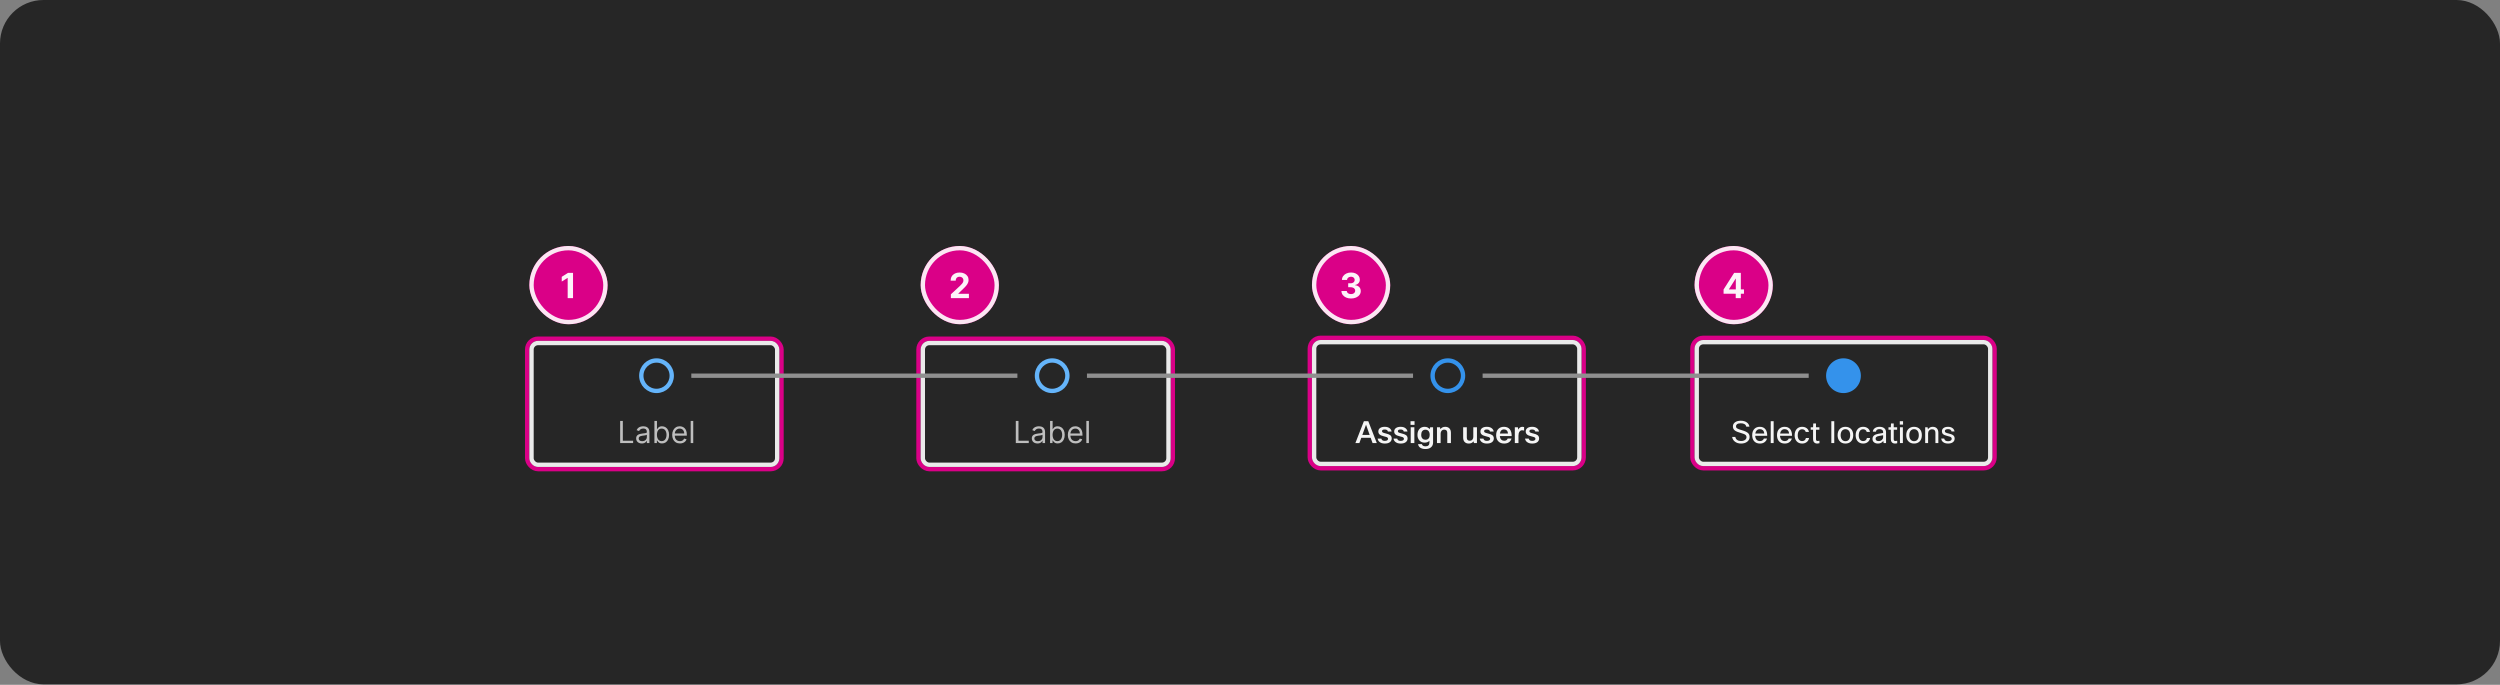 <svg width="1150" height="315" viewBox="0 0 1150 315" fill="none" xmlns="http://www.w3.org/2000/svg">
<rect x="0" y="0" width="1150" height="315" fill="#808080" stroke="none"/>
<rect width="1150" height="314.797" rx="20" fill="#262626"/>
<rect x="778.5" y="155.399" width="139" height="60" rx="5" stroke="#DA0087" stroke-width="2" stroke-linecap="square"/>
<rect x="780.5" y="157.399" width="135" height="56" rx="3" stroke="white" stroke-opacity="0.9" stroke-width="2" stroke-linecap="square"/>
<rect x="779.5" y="113.149" width="36" height="36" rx="18" fill="#DA0087"/>
<rect x="780.5" y="114.149" width="34" height="34" rx="17" stroke="white" stroke-opacity="0.9" stroke-width="2"/>
<path d="M792.845 135.103V133.166L797.703 125.513H799.374V128.194H798.385L795.322 133.041V133.132H802.226V135.103H792.845ZM798.43 137.149V134.513L798.476 133.655V125.513H800.783V137.149H798.43Z" fill="white" fill-opacity="0.95"/>
<rect x="602.5" y="155.399" width="126" height="60" rx="5" stroke="#DA0087" stroke-width="2" stroke-linecap="square"/>
<rect x="604.5" y="157.399" width="122" height="56" rx="3" stroke="white" stroke-opacity="0.9" stroke-width="2" stroke-linecap="square"/>
<rect x="603.5" y="113.149" width="36" height="36" rx="18" fill="#DA0087"/>
<rect x="604.5" y="114.149" width="34" height="34" rx="17" stroke="white" stroke-opacity="0.9" stroke-width="2"/>
<path d="M621.471 137.308C620.622 137.308 619.867 137.162 619.204 136.871C618.545 136.575 618.024 136.17 617.641 135.655C617.263 135.136 617.067 134.537 617.056 133.859H619.533C619.549 134.143 619.641 134.393 619.812 134.609C619.986 134.821 620.217 134.986 620.505 135.103C620.793 135.221 621.117 135.28 621.477 135.28C621.852 135.28 622.183 135.213 622.471 135.081C622.759 134.948 622.984 134.764 623.147 134.53C623.31 134.295 623.391 134.024 623.391 133.717C623.391 133.407 623.304 133.132 623.13 132.893C622.96 132.651 622.713 132.461 622.391 132.325C622.073 132.189 621.694 132.121 621.255 132.121H620.17V130.314H621.255C621.626 130.314 621.954 130.249 622.238 130.121C622.526 129.992 622.749 129.814 622.908 129.586C623.067 129.355 623.147 129.086 623.147 128.78C623.147 128.488 623.077 128.232 622.937 128.013C622.8 127.789 622.607 127.615 622.357 127.49C622.111 127.365 621.823 127.302 621.494 127.302C621.16 127.302 620.855 127.363 620.579 127.484C620.302 127.602 620.081 127.77 619.914 127.99C619.747 128.21 619.658 128.467 619.647 128.763H617.289C617.3 128.092 617.492 127.501 617.863 126.99C618.234 126.478 618.734 126.079 619.363 125.791C619.996 125.499 620.71 125.353 621.505 125.353C622.308 125.353 623.011 125.499 623.613 125.791C624.215 126.083 624.683 126.477 625.016 126.973C625.353 127.465 625.52 128.018 625.516 128.632C625.52 129.283 625.317 129.827 624.908 130.263C624.503 130.698 623.975 130.975 623.323 131.092V131.183C624.179 131.293 624.831 131.59 625.278 132.075C625.728 132.556 625.952 133.158 625.948 133.882C625.952 134.545 625.761 135.134 625.374 135.649C624.992 136.164 624.463 136.569 623.789 136.865C623.115 137.16 622.342 137.308 621.471 137.308Z" fill="white" fill-opacity="0.95"/>
<rect x="422.5" y="155.797" width="117" height="60" rx="5" stroke="#DA0087" stroke-width="2" stroke-linecap="square"/>
<rect x="424.5" y="157.797" width="113" height="56" rx="3" stroke="white" stroke-opacity="0.9" stroke-width="2" stroke-linecap="square"/>
<rect x="423.5" y="113.149" width="36" height="36" rx="18" fill="#DA0087"/>
<rect x="424.5" y="114.149" width="34" height="34" rx="17" stroke="white" stroke-opacity="0.9" stroke-width="2"/>
<path d="M437.404 137.149V135.376L441.546 131.541C441.898 131.2 442.194 130.893 442.433 130.621C442.675 130.348 442.859 130.081 442.984 129.819C443.109 129.554 443.171 129.268 443.171 128.961C443.171 128.621 443.094 128.327 442.938 128.081C442.783 127.831 442.571 127.639 442.302 127.507C442.033 127.371 441.728 127.302 441.387 127.302C441.031 127.302 440.72 127.374 440.455 127.518C440.19 127.662 439.986 127.869 439.842 128.138C439.698 128.407 439.626 128.727 439.626 129.098H437.29C437.29 128.336 437.463 127.675 437.808 127.115C438.152 126.554 438.635 126.121 439.256 125.814C439.878 125.507 440.594 125.353 441.404 125.353C442.237 125.353 442.963 125.501 443.58 125.797C444.201 126.088 444.684 126.494 445.029 127.013C445.374 127.532 445.546 128.126 445.546 128.797C445.546 129.236 445.459 129.67 445.285 130.098C445.114 130.526 444.809 131.001 444.37 131.524C443.931 132.043 443.311 132.666 442.512 133.393L440.813 135.058V135.138H445.7V137.149H437.404Z" fill="white" fill-opacity="0.95"/>
<rect x="242.5" y="155.797" width="117" height="60" rx="5" stroke="#DA0087" stroke-width="2" stroke-linecap="square"/>
<rect x="244.5" y="157.797" width="113" height="56" rx="3" stroke="white" stroke-opacity="0.9" stroke-width="2" stroke-linecap="square"/>
<rect x="243.5" y="113.149" width="36" height="36" rx="18" fill="#DA0087"/>
<rect x="244.5" y="114.149" width="34" height="34" rx="17" stroke="white" stroke-opacity="0.9" stroke-width="2"/>
<path d="M263.592 125.513V137.149H261.131V127.848H261.063L258.398 129.518V127.336L261.279 125.513H263.592Z" fill="white" fill-opacity="0.95"/>
<path d="M309 172.824C309 176.69 305.866 179.824 302 179.824C298.134 179.824 295 176.69 295 172.824C295 168.958 298.134 165.824 302 165.824C305.866 165.824 309 168.958 309 172.824Z" stroke="#64B4FA" stroke-width="2"/>
<g clip-path="url(#clip0_2029_8946)">
<path d="M285.268 203.824V193.642H286.501V202.73H291.234V203.824H285.268ZM295.231 204.003C294.747 204.003 294.308 203.912 293.914 203.73C293.519 203.544 293.206 203.277 292.974 202.929C292.742 202.578 292.626 202.154 292.626 201.657C292.626 201.219 292.712 200.864 292.885 200.593C293.057 200.318 293.287 200.102 293.576 199.946C293.864 199.791 294.182 199.675 294.53 199.598C294.882 199.519 295.234 199.456 295.589 199.409C296.053 199.35 296.429 199.305 296.718 199.275C297.009 199.242 297.221 199.187 297.354 199.111C297.49 199.035 297.558 198.902 297.558 198.713V198.674C297.558 198.183 297.424 197.802 297.155 197.53C296.89 197.258 296.487 197.123 295.947 197.123C295.387 197.123 294.948 197.245 294.63 197.49C294.311 197.736 294.088 197.998 293.958 198.276L292.845 197.878C293.044 197.414 293.309 197.053 293.64 196.794C293.975 196.533 294.34 196.35 294.734 196.248C295.132 196.141 295.523 196.088 295.907 196.088C296.153 196.088 296.434 196.118 296.752 196.178C297.074 196.234 297.384 196.352 297.682 196.531C297.984 196.71 298.234 196.98 298.433 197.341C298.632 197.703 298.731 198.186 298.731 198.793V203.824H297.558V202.79H297.498C297.419 202.956 297.286 203.133 297.1 203.322C296.915 203.511 296.668 203.672 296.36 203.804C296.051 203.937 295.675 204.003 295.231 204.003ZM295.41 202.949C295.874 202.949 296.265 202.858 296.583 202.676C296.905 202.493 297.147 202.258 297.309 201.97C297.475 201.681 297.558 201.378 297.558 201.06V199.986C297.508 200.046 297.399 200.1 297.23 200.15C297.064 200.197 296.872 200.238 296.653 200.275C296.438 200.308 296.227 200.337 296.022 200.364C295.819 200.387 295.655 200.407 295.529 200.424C295.225 200.463 294.94 200.528 294.674 200.618C294.413 200.704 294.2 200.835 294.038 201.01C293.879 201.183 293.799 201.418 293.799 201.716C293.799 202.124 293.95 202.432 294.252 202.641C294.557 202.846 294.943 202.949 295.41 202.949ZM301.032 203.824V193.642H302.205V197.401H302.305C302.391 197.268 302.51 197.099 302.662 196.894C302.818 196.685 303.04 196.499 303.329 196.337C303.62 196.171 304.015 196.088 304.512 196.088C305.155 196.088 305.722 196.249 306.212 196.571C306.703 196.892 307.086 197.348 307.361 197.938C307.636 198.528 307.773 199.224 307.773 200.026C307.773 200.835 307.636 201.536 307.361 202.129C307.086 202.719 306.704 203.176 306.217 203.501C305.73 203.823 305.168 203.983 304.532 203.983C304.041 203.983 303.648 203.902 303.354 203.74C303.059 203.574 302.831 203.387 302.672 203.178C302.513 202.966 302.391 202.79 302.305 202.651H302.165V203.824H301.032ZM302.185 200.006C302.185 200.583 302.27 201.092 302.439 201.532C302.608 201.97 302.855 202.313 303.18 202.561C303.504 202.807 303.902 202.929 304.373 202.929C304.863 202.929 305.273 202.8 305.601 202.542C305.932 202.28 306.181 201.928 306.346 201.488C306.515 201.043 306.6 200.55 306.6 200.006C306.6 199.469 306.517 198.985 306.351 198.554C306.189 198.12 305.942 197.777 305.611 197.525C305.282 197.27 304.87 197.142 304.373 197.142C303.895 197.142 303.494 197.263 303.17 197.505C302.845 197.744 302.599 198.079 302.434 198.51C302.268 198.937 302.185 199.436 302.185 200.006ZM312.77 203.983C312.034 203.983 311.399 203.821 310.866 203.496C310.335 203.168 309.926 202.711 309.638 202.124C309.353 201.534 309.21 200.848 309.21 200.066C309.21 199.283 309.353 198.594 309.638 197.998C309.926 197.398 310.327 196.93 310.841 196.596C311.358 196.257 311.961 196.088 312.65 196.088C313.048 196.088 313.441 196.155 313.829 196.287C314.216 196.42 314.569 196.635 314.888 196.934C315.206 197.229 315.459 197.62 315.648 198.107C315.837 198.594 315.932 199.194 315.932 199.907V200.404H310.045V199.39H314.738C314.738 198.959 314.652 198.574 314.48 198.236C314.311 197.898 314.069 197.631 313.754 197.436C313.443 197.24 313.075 197.142 312.65 197.142C312.183 197.142 311.779 197.258 311.437 197.49C311.099 197.719 310.839 198.017 310.657 198.385C310.474 198.753 310.383 199.148 310.383 199.569V200.245C310.383 200.821 310.483 201.31 310.682 201.711C310.884 202.109 311.164 202.412 311.522 202.621C311.88 202.827 312.296 202.929 312.77 202.929C313.078 202.929 313.356 202.886 313.605 202.8C313.857 202.711 314.074 202.578 314.256 202.402C314.439 202.223 314.579 202.001 314.679 201.736L315.812 202.054C315.693 202.439 315.492 202.777 315.211 203.069C314.929 203.357 314.581 203.582 314.167 203.745C313.752 203.904 313.287 203.983 312.77 203.983ZM318.89 193.642V203.824H317.716V193.642H318.89Z" fill="white" fill-opacity="0.7"/>
</g>
<rect x="318" y="171.824" width="150" height="2" fill="#8F8F8F"/>
<path d="M491 172.824C491 176.69 487.866 179.824 484 179.824C480.134 179.824 477 176.69 477 172.824C477 168.958 480.134 165.824 484 165.824C487.866 165.824 491 168.958 491 172.824Z" stroke="#64B4FA" stroke-width="2"/>
<g clip-path="url(#clip1_2029_8946)">
<path d="M467.268 203.824V193.642H468.501V202.73H473.234V203.824H467.268ZM477.231 204.003C476.747 204.003 476.308 203.912 475.914 203.73C475.519 203.544 475.206 203.277 474.974 202.929C474.742 202.578 474.626 202.154 474.626 201.657C474.626 201.219 474.712 200.864 474.885 200.593C475.057 200.318 475.287 200.102 475.576 199.946C475.864 199.791 476.182 199.675 476.53 199.598C476.882 199.519 477.234 199.456 477.589 199.409C478.053 199.35 478.429 199.305 478.718 199.275C479.009 199.242 479.221 199.187 479.354 199.111C479.49 199.035 479.558 198.902 479.558 198.713V198.674C479.558 198.183 479.424 197.802 479.155 197.53C478.89 197.258 478.487 197.123 477.947 197.123C477.387 197.123 476.948 197.245 476.63 197.49C476.311 197.736 476.088 197.998 475.958 198.276L474.845 197.878C475.044 197.414 475.309 197.053 475.64 196.794C475.975 196.533 476.34 196.35 476.734 196.248C477.132 196.141 477.523 196.088 477.907 196.088C478.153 196.088 478.434 196.118 478.752 196.178C479.074 196.234 479.384 196.352 479.682 196.531C479.984 196.71 480.234 196.98 480.433 197.341C480.632 197.703 480.731 198.186 480.731 198.793V203.824H479.558V202.79H479.498C479.419 202.956 479.286 203.133 479.1 203.322C478.915 203.511 478.668 203.672 478.36 203.804C478.051 203.937 477.675 204.003 477.231 204.003ZM477.41 202.949C477.874 202.949 478.265 202.858 478.583 202.676C478.905 202.493 479.147 202.258 479.309 201.97C479.475 201.681 479.558 201.378 479.558 201.06V199.986C479.508 200.046 479.399 200.1 479.23 200.15C479.064 200.197 478.872 200.238 478.653 200.275C478.438 200.308 478.227 200.337 478.022 200.364C477.819 200.387 477.655 200.407 477.529 200.424C477.225 200.463 476.94 200.528 476.674 200.618C476.413 200.704 476.2 200.835 476.038 201.01C475.879 201.183 475.799 201.418 475.799 201.716C475.799 202.124 475.95 202.432 476.252 202.641C476.557 202.846 476.943 202.949 477.41 202.949ZM483.032 203.824V193.642H484.205V197.401H484.305C484.391 197.268 484.51 197.099 484.662 196.894C484.818 196.685 485.04 196.499 485.329 196.337C485.62 196.171 486.015 196.088 486.512 196.088C487.155 196.088 487.722 196.249 488.212 196.571C488.703 196.892 489.086 197.348 489.361 197.938C489.636 198.528 489.773 199.224 489.773 200.026C489.773 200.835 489.636 201.536 489.361 202.129C489.086 202.719 488.704 203.176 488.217 203.501C487.73 203.823 487.168 203.983 486.532 203.983C486.041 203.983 485.648 203.902 485.354 203.74C485.059 203.574 484.831 203.387 484.672 203.178C484.513 202.966 484.391 202.79 484.305 202.651H484.165V203.824H483.032ZM484.185 200.006C484.185 200.583 484.27 201.092 484.439 201.532C484.608 201.97 484.855 202.313 485.18 202.561C485.504 202.807 485.902 202.929 486.373 202.929C486.863 202.929 487.273 202.8 487.601 202.542C487.932 202.28 488.181 201.928 488.346 201.488C488.515 201.043 488.6 200.55 488.6 200.006C488.6 199.469 488.517 198.985 488.351 198.554C488.189 198.12 487.942 197.777 487.611 197.525C487.282 197.27 486.87 197.142 486.373 197.142C485.895 197.142 485.494 197.263 485.17 197.505C484.845 197.744 484.599 198.079 484.434 198.51C484.268 198.937 484.185 199.436 484.185 200.006ZM494.77 203.983C494.034 203.983 493.399 203.821 492.866 203.496C492.335 203.168 491.926 202.711 491.638 202.124C491.353 201.534 491.21 200.848 491.21 200.066C491.21 199.283 491.353 198.594 491.638 197.998C491.926 197.398 492.327 196.93 492.841 196.596C493.358 196.257 493.961 196.088 494.65 196.088C495.048 196.088 495.441 196.155 495.829 196.287C496.216 196.42 496.569 196.635 496.888 196.934C497.206 197.229 497.459 197.62 497.648 198.107C497.837 198.594 497.932 199.194 497.932 199.907V200.404H492.045V199.39H496.738C496.738 198.959 496.652 198.574 496.48 198.236C496.311 197.898 496.069 197.631 495.754 197.436C495.443 197.24 495.075 197.142 494.65 197.142C494.183 197.142 493.779 197.258 493.437 197.49C493.099 197.719 492.839 198.017 492.657 198.385C492.474 198.753 492.383 199.148 492.383 199.569V200.245C492.383 200.821 492.483 201.31 492.682 201.711C492.884 202.109 493.164 202.412 493.522 202.621C493.88 202.827 494.296 202.929 494.77 202.929C495.078 202.929 495.356 202.886 495.605 202.8C495.857 202.711 496.074 202.578 496.256 202.402C496.439 202.223 496.579 202.001 496.679 201.736L497.812 202.054C497.693 202.439 497.492 202.777 497.211 203.069C496.929 203.357 496.581 203.582 496.167 203.745C495.752 203.904 495.287 203.983 494.77 203.983ZM500.89 193.642V203.824H499.716V193.642H500.89Z" fill="white" fill-opacity="0.7"/>
</g>
<rect x="500" y="171.824" width="150" height="2" fill="#8F8F8F"/>
<path d="M673 172.824C673 176.69 669.866 179.824 666 179.824C662.134 179.824 659 176.69 659 172.824C659 168.958 662.134 165.824 666 165.824C669.866 165.824 673 168.958 673 172.824Z" stroke="#3492EB" stroke-width="2"/>
<g clip-path="url(#clip2_2029_8946)">
<path d="M633.33 203.824H631.384L630.502 201.374H626.19L625.308 203.824H623.474L627.394 193.744H629.41L633.33 203.824ZM628.374 195.368L626.666 200.058H630.04L628.374 195.368ZM635.431 201.752C635.562 202.452 636.089 202.802 637.013 202.802C637.526 202.802 637.914 202.704 638.175 202.508C638.39 202.34 638.497 202.121 638.497 201.85C638.497 201.505 638.31 201.248 637.937 201.08C637.722 200.987 637.251 200.856 636.523 200.688C635.627 200.483 634.988 200.203 634.605 199.848C634.222 199.503 634.031 199.05 634.031 198.49C634.031 197.781 634.32 197.235 634.899 196.852C635.412 196.507 636.117 196.334 637.013 196.334C637.937 196.334 638.679 196.554 639.239 196.992C639.724 197.366 640.028 197.87 640.149 198.504H638.441C638.301 197.879 637.816 197.566 636.985 197.566C636.145 197.566 635.725 197.823 635.725 198.336C635.725 198.598 635.832 198.794 636.047 198.924C636.262 199.055 636.696 199.2 637.349 199.358C638.357 199.592 639.057 199.853 639.449 200.142C639.944 200.506 640.191 201.02 640.191 201.682C640.191 202.438 639.883 203.031 639.267 203.46C638.707 203.843 637.951 204.034 636.999 204.034C636 204.034 635.202 203.796 634.605 203.32C634.101 202.919 633.807 202.396 633.723 201.752H635.431ZM642.732 201.752C642.863 202.452 643.39 202.802 644.314 202.802C644.827 202.802 645.215 202.704 645.476 202.508C645.691 202.34 645.798 202.121 645.798 201.85C645.798 201.505 645.611 201.248 645.238 201.08C645.023 200.987 644.552 200.856 643.824 200.688C642.928 200.483 642.289 200.203 641.906 199.848C641.523 199.503 641.332 199.05 641.332 198.49C641.332 197.781 641.621 197.235 642.2 196.852C642.713 196.507 643.418 196.334 644.314 196.334C645.238 196.334 645.98 196.554 646.54 196.992C647.025 197.366 647.329 197.87 647.45 198.504H645.742C645.602 197.879 645.117 197.566 644.286 197.566C643.446 197.566 643.026 197.823 643.026 198.336C643.026 198.598 643.133 198.794 643.348 198.924C643.563 199.055 643.997 199.2 644.65 199.358C645.658 199.592 646.358 199.853 646.75 200.142C647.245 200.506 647.492 201.02 647.492 201.682C647.492 202.438 647.184 203.031 646.568 203.46C646.008 203.843 645.252 204.034 644.3 204.034C643.301 204.034 642.503 203.796 641.906 203.32C641.402 202.919 641.108 202.396 641.024 201.752H642.732ZM650.688 195.438H648.84V193.744H650.688V195.438ZM650.604 203.824H648.924V196.544H650.604V203.824ZM652.299 204.3H654.063C654.24 204.972 654.796 205.308 655.729 205.308C656.933 205.308 657.535 204.734 657.535 203.586V202.774C656.984 203.334 656.238 203.614 655.295 203.614C654.306 203.614 653.503 203.264 652.887 202.564C652.318 201.911 652.033 201.066 652.033 200.03C652.033 198.808 652.383 197.86 653.083 197.188C653.671 196.619 654.427 196.334 655.351 196.334C656.322 196.334 657.078 196.689 657.619 197.398L657.885 196.544H659.215V203.572C659.215 204.534 658.87 205.285 658.179 205.826C657.563 206.312 656.751 206.554 655.743 206.554C654.66 206.554 653.816 206.326 653.209 205.868C652.714 205.486 652.411 204.963 652.299 204.3ZM653.755 200.044C653.755 200.8 653.965 201.384 654.385 201.794C654.73 202.121 655.164 202.284 655.687 202.284C656.359 202.284 656.868 202.065 657.213 201.626C657.512 201.244 657.661 200.721 657.661 200.058C657.661 199.228 657.456 198.602 657.045 198.182C656.709 197.837 656.256 197.664 655.687 197.664C655.062 197.664 654.576 197.888 654.231 198.336C653.914 198.747 653.755 199.316 653.755 200.044ZM662.69 203.824H661.01V196.544H662.396L662.578 197.412C663.11 196.694 663.848 196.334 664.79 196.334C665.668 196.334 666.34 196.605 666.806 197.146C667.217 197.622 667.422 198.271 667.422 199.092V203.824H665.742V199.134C665.742 198.136 665.28 197.636 664.356 197.636C663.852 197.636 663.442 197.814 663.124 198.168C662.835 198.495 662.69 198.906 662.69 199.4V203.824ZM673.054 196.544H674.734V201.332C674.734 202.266 675.191 202.732 676.106 202.732C676.638 202.732 677.053 202.541 677.352 202.158C677.594 201.832 677.716 201.43 677.716 200.954V196.544H679.396V203.824H678.01L677.828 203.012C677.305 203.694 676.577 204.034 675.644 204.034C674.785 204.034 674.127 203.773 673.67 203.25C673.259 202.774 673.054 202.121 673.054 201.29V196.544ZM682.394 201.752C682.525 202.452 683.052 202.802 683.976 202.802C684.489 202.802 684.877 202.704 685.138 202.508C685.353 202.34 685.46 202.121 685.46 201.85C685.46 201.505 685.273 201.248 684.9 201.08C684.685 200.987 684.214 200.856 683.486 200.688C682.59 200.483 681.951 200.203 681.568 199.848C681.185 199.503 680.994 199.05 680.994 198.49C680.994 197.781 681.283 197.235 681.862 196.852C682.375 196.507 683.08 196.334 683.976 196.334C684.9 196.334 685.642 196.554 686.202 196.992C686.687 197.366 686.991 197.87 687.112 198.504H685.404C685.264 197.879 684.779 197.566 683.948 197.566C683.108 197.566 682.688 197.823 682.688 198.336C682.688 198.598 682.795 198.794 683.01 198.924C683.225 199.055 683.659 199.2 684.312 199.358C685.32 199.592 686.02 199.853 686.412 200.142C686.907 200.506 687.154 201.02 687.154 201.682C687.154 202.438 686.846 203.031 686.23 203.46C685.67 203.843 684.914 204.034 683.962 204.034C682.963 204.034 682.165 203.796 681.568 203.32C681.064 202.919 680.77 202.396 680.686 201.752H682.394ZM693.528 201.724H695.292C695.096 202.471 694.69 203.05 694.074 203.46C693.486 203.843 692.763 204.034 691.904 204.034C690.719 204.034 689.795 203.661 689.132 202.914C688.526 202.233 688.222 201.323 688.222 200.184C688.222 198.878 688.6 197.879 689.356 197.188C689.991 196.619 690.817 196.334 691.834 196.334C693.02 196.334 693.916 196.722 694.522 197.496C695.092 198.215 695.376 199.242 695.376 200.576H689.93C689.996 201.36 690.238 201.934 690.658 202.298C690.994 202.597 691.433 202.746 691.974 202.746C692.357 202.746 692.688 202.653 692.968 202.466C693.248 202.28 693.435 202.032 693.528 201.724ZM693.654 199.428C693.617 198.747 693.412 198.248 693.038 197.93C692.73 197.66 692.329 197.524 691.834 197.524C691.293 197.524 690.859 197.702 690.532 198.056C690.234 198.374 690.042 198.831 689.958 199.428H693.654ZM701.087 196.432V198.056C700.779 197.963 700.485 197.916 700.205 197.916C699.682 197.916 699.262 198.145 698.945 198.602C698.646 199.041 698.497 199.648 698.497 200.422V203.824H696.817V196.544H698.203L698.413 197.636C698.824 196.768 699.444 196.334 700.275 196.334C700.574 196.334 700.844 196.367 701.087 196.432ZM703.23 201.752C703.361 202.452 703.888 202.802 704.812 202.802C705.325 202.802 705.713 202.704 705.974 202.508C706.189 202.34 706.296 202.121 706.296 201.85C706.296 201.505 706.109 201.248 705.736 201.08C705.521 200.987 705.05 200.856 704.322 200.688C703.426 200.483 702.787 200.203 702.404 199.848C702.021 199.503 701.83 199.05 701.83 198.49C701.83 197.781 702.119 197.235 702.698 196.852C703.211 196.507 703.916 196.334 704.812 196.334C705.736 196.334 706.478 196.554 707.038 196.992C707.523 197.366 707.827 197.87 707.948 198.504H706.24C706.1 197.879 705.615 197.566 704.784 197.566C703.944 197.566 703.524 197.823 703.524 198.336C703.524 198.598 703.631 198.794 703.846 198.924C704.061 199.055 704.495 199.2 705.148 199.358C706.156 199.592 706.856 199.853 707.248 200.142C707.743 200.506 707.99 201.02 707.99 201.682C707.99 202.438 707.682 203.031 707.066 203.46C706.506 203.843 705.75 204.034 704.798 204.034C703.799 204.034 703.001 203.796 702.404 203.32C701.9 202.919 701.606 202.396 701.522 201.752H703.23Z" fill="white" fill-opacity="0.95"/>
</g>
<rect x="682" y="171.824" width="150" height="2" fill="#8F8F8F"/>
<path fill-rule="evenodd" clip-rule="evenodd" d="M848 180.824C852.418 180.824 856 177.242 856 172.824C856 168.406 852.418 164.824 848 164.824C843.582 164.824 840 168.406 840 172.824C840 177.242 843.582 180.824 848 180.824Z" fill="#3492EB"/>
<g clip-path="url(#clip3_2029_8946)">
<path d="M803.384 201.094C803.384 200.758 803.309 200.492 803.16 200.296C802.992 200.063 802.684 199.848 802.236 199.652C801.788 199.456 801.111 199.232 800.206 198.98C798.992 198.644 798.157 198.229 797.7 197.734C797.326 197.333 797.14 196.796 797.14 196.124C797.14 195.312 797.494 194.668 798.204 194.192C798.857 193.754 799.706 193.534 800.752 193.534C801.918 193.534 802.866 193.81 803.594 194.36C804.247 194.846 804.63 195.48 804.742 196.264H803.272C803.188 195.732 802.908 195.336 802.432 195.074C802.012 194.832 801.452 194.71 800.752 194.71C799.968 194.71 799.389 194.86 799.016 195.158C798.717 195.392 798.568 195.695 798.568 196.068C798.568 196.311 798.605 196.512 798.68 196.67C798.764 196.82 798.904 196.955 799.1 197.076C799.464 197.319 800.168 197.585 801.214 197.874C802.67 198.285 803.654 198.752 804.168 199.274C804.597 199.704 804.812 200.292 804.812 201.038C804.812 201.925 804.424 202.658 803.65 203.236C802.922 203.768 801.998 204.034 800.878 204.034C799.711 204.034 798.745 203.722 797.98 203.096C797.317 202.555 796.92 201.855 796.79 200.996H798.26C798.353 201.612 798.647 202.084 799.142 202.41C799.59 202.709 800.159 202.858 800.85 202.858C801.708 202.858 802.366 202.662 802.824 202.27C803.197 201.953 803.384 201.561 803.384 201.094ZM811.382 201.724H812.838C812.633 202.462 812.227 203.04 811.62 203.46C811.051 203.843 810.37 204.034 809.576 204.034C808.428 204.034 807.532 203.67 806.888 202.942C806.3 202.261 806.006 201.342 806.006 200.184C806.006 198.868 806.38 197.87 807.126 197.188C807.742 196.619 808.536 196.334 809.506 196.334C810.645 196.334 811.504 196.703 812.082 197.44C812.642 198.15 812.922 199.162 812.922 200.478H807.378C807.434 201.337 807.696 201.976 808.162 202.396C808.545 202.732 809.03 202.9 809.618 202.9C810.076 202.9 810.472 202.774 810.808 202.522C811.088 202.308 811.28 202.042 811.382 201.724ZM809.534 197.412C808.937 197.412 808.456 197.599 808.092 197.972C807.747 198.318 807.528 198.798 807.434 199.414H811.55C811.504 198.714 811.27 198.192 810.85 197.846C810.514 197.557 810.076 197.412 809.534 197.412ZM815.878 193.744V203.824H814.534V193.744H815.878ZM822.798 201.724H824.254C824.049 202.462 823.643 203.04 823.036 203.46C822.467 203.843 821.786 204.034 820.992 204.034C819.844 204.034 818.948 203.67 818.304 202.942C817.716 202.261 817.422 201.342 817.422 200.184C817.422 198.868 817.796 197.87 818.542 197.188C819.158 196.619 819.952 196.334 820.922 196.334C822.061 196.334 822.92 196.703 823.498 197.44C824.058 198.15 824.338 199.162 824.338 200.478H818.794C818.85 201.337 819.112 201.976 819.578 202.396C819.961 202.732 820.446 202.9 821.034 202.9C821.492 202.9 821.888 202.774 822.224 202.522C822.504 202.308 822.696 202.042 822.798 201.724ZM820.95 197.412C820.353 197.412 819.872 197.599 819.508 197.972C819.163 198.318 818.944 198.798 818.85 199.414H822.966C822.92 198.714 822.686 198.192 822.266 197.846C821.93 197.557 821.492 197.412 820.95 197.412ZM830.696 201.486H832.166C832.054 202.27 831.685 202.9 831.06 203.376C830.49 203.815 829.795 204.034 828.974 204.034C827.9 204.034 827.046 203.666 826.412 202.928C825.824 202.247 825.53 201.351 825.53 200.24C825.53 198.952 825.884 197.954 826.594 197.244C827.2 196.638 827.989 196.334 828.96 196.334C829.856 196.334 830.593 196.572 831.172 197.048C831.685 197.468 831.998 198.019 832.11 198.7H830.626C830.532 198.308 830.341 198.005 830.052 197.79C829.772 197.576 829.417 197.468 828.988 197.468C828.325 197.468 827.816 197.73 827.462 198.252C827.126 198.738 826.958 199.414 826.958 200.282C826.958 201.188 827.182 201.874 827.63 202.34C827.984 202.714 828.442 202.9 829.002 202.9C829.487 202.9 829.884 202.76 830.192 202.48C830.462 202.238 830.63 201.906 830.696 201.486ZM836.95 202.746V203.894C836.604 203.988 836.273 204.034 835.956 204.034C835.284 204.034 834.78 203.824 834.444 203.404C834.154 203.059 834.01 202.597 834.01 202.018V197.692H832.932V196.544H834.01L834.094 194.794H835.354V196.544H836.922V197.692H835.354V202.046C835.354 202.588 835.61 202.858 836.124 202.858C836.366 202.858 836.642 202.821 836.95 202.746ZM843.755 193.744V203.824H842.411V193.744H843.755ZM845.299 200.184C845.299 198.85 845.696 197.842 846.489 197.16C847.124 196.61 847.927 196.334 848.897 196.334C850.027 196.334 850.913 196.694 851.557 197.412C852.173 198.084 852.481 199.008 852.481 200.184C852.481 201.5 852.094 202.504 851.319 203.194C850.685 203.754 849.873 204.034 848.883 204.034C847.754 204.034 846.863 203.661 846.209 202.914C845.603 202.233 845.299 201.323 845.299 200.184ZM846.699 200.184C846.699 201.118 846.937 201.832 847.413 202.326C847.805 202.737 848.305 202.942 848.911 202.942C849.621 202.942 850.167 202.676 850.549 202.144C850.904 201.659 851.081 201.006 851.081 200.184C851.081 199.232 850.848 198.514 850.381 198.028C849.999 197.627 849.504 197.426 848.897 197.426C848.197 197.426 847.651 197.692 847.259 198.224C846.886 198.71 846.699 199.363 846.699 200.184ZM858.764 201.486H860.234C860.122 202.27 859.753 202.9 859.128 203.376C858.559 203.815 857.863 204.034 857.042 204.034C855.969 204.034 855.115 203.666 854.48 202.928C853.892 202.247 853.598 201.351 853.598 200.24C853.598 198.952 853.953 197.954 854.662 197.244C855.269 196.638 856.057 196.334 857.028 196.334C857.924 196.334 858.661 196.572 859.24 197.048C859.753 197.468 860.066 198.019 860.178 198.7H858.694C858.601 198.308 858.409 198.005 858.12 197.79C857.84 197.576 857.485 197.468 857.056 197.468C856.393 197.468 855.885 197.73 855.53 198.252C855.194 198.738 855.026 199.414 855.026 200.282C855.026 201.188 855.25 201.874 855.698 202.34C856.053 202.714 856.51 202.9 857.07 202.9C857.555 202.9 857.952 202.76 858.26 202.48C858.531 202.238 858.699 201.906 858.764 201.486ZM862.918 198.574H861.49C861.565 197.846 861.91 197.282 862.526 196.88C863.077 196.516 863.772 196.334 864.612 196.334C865.611 196.334 866.376 196.596 866.908 197.118C867.356 197.566 867.58 198.145 867.58 198.854V203.824H866.474L866.306 202.83C865.737 203.633 864.925 204.034 863.87 204.034C863.039 204.034 862.391 203.81 861.924 203.362C861.541 202.989 861.35 202.518 861.35 201.948C861.35 201.23 861.597 200.674 862.092 200.282C862.531 199.937 863.203 199.685 864.108 199.526L866.236 199.162V198.798C866.236 198.322 866.073 197.963 865.746 197.72C865.457 197.506 865.06 197.398 864.556 197.398C863.567 197.398 863.021 197.79 862.918 198.574ZM864.192 202.9C864.761 202.9 865.256 202.714 865.676 202.34C866.049 201.995 866.236 201.598 866.236 201.15V200.212L864.43 200.534C863.767 200.646 863.315 200.819 863.072 201.052C862.876 201.239 862.778 201.491 862.778 201.808C862.778 202.163 862.899 202.434 863.142 202.62C863.385 202.807 863.735 202.9 864.192 202.9ZM872.715 202.746V203.894C872.37 203.988 872.039 204.034 871.721 204.034C871.049 204.034 870.545 203.824 870.209 203.404C869.92 203.059 869.775 202.597 869.775 202.018V197.692H868.697V196.544H869.775L869.859 194.794H871.119V196.544H872.687V197.692H871.119V202.046C871.119 202.588 871.376 202.858 871.889 202.858C872.132 202.858 872.407 202.821 872.715 202.746ZM875.407 195.326H873.895V193.744H875.407V195.326ZM875.323 203.824H873.979V196.544H875.323V203.824ZM876.868 200.184C876.868 198.85 877.264 197.842 878.058 197.16C878.692 196.61 879.495 196.334 880.466 196.334C881.595 196.334 882.482 196.694 883.126 197.412C883.742 198.084 884.05 199.008 884.05 200.184C884.05 201.5 883.662 202.504 882.888 203.194C882.253 203.754 881.441 204.034 880.452 204.034C879.322 204.034 878.431 203.661 877.778 202.914C877.171 202.233 876.868 201.323 876.868 200.184ZM878.268 200.184C878.268 201.118 878.506 201.832 878.982 202.326C879.374 202.737 879.873 202.942 880.48 202.942C881.189 202.942 881.735 202.676 882.118 202.144C882.472 201.659 882.65 201.006 882.65 200.184C882.65 199.232 882.416 198.514 881.95 198.028C881.567 197.627 881.072 197.426 880.466 197.426C879.766 197.426 879.22 197.692 878.828 198.224C878.454 198.71 878.268 199.363 878.268 200.184ZM886.93 203.824H885.586V196.544H886.692L886.846 197.468C887.388 196.712 888.125 196.334 889.058 196.334C889.917 196.334 890.575 196.6 891.032 197.132C891.434 197.608 891.634 198.257 891.634 199.078V203.824H890.29V199.092C890.29 198.019 889.772 197.482 888.736 197.482C888.195 197.482 887.752 197.669 887.406 198.042C887.089 198.378 886.93 198.808 886.93 199.33V203.824ZM897.786 201.85C897.786 201.44 897.571 201.132 897.142 200.926C896.89 200.814 896.4 200.674 895.672 200.506C894.776 200.31 894.136 200.026 893.754 199.652C893.436 199.335 893.278 198.92 893.278 198.406C893.278 197.725 893.553 197.202 894.104 196.838C894.598 196.502 895.266 196.334 896.106 196.334C896.974 196.334 897.678 196.549 898.22 196.978C898.686 197.352 898.976 197.846 899.088 198.462H897.716C897.557 197.753 897.016 197.398 896.092 197.398C895.578 197.398 895.196 197.492 894.944 197.678C894.738 197.837 894.636 198.038 894.636 198.28C894.636 198.579 894.748 198.803 894.972 198.952C895.205 199.102 895.658 199.251 896.33 199.4C897.356 199.624 898.07 199.9 898.472 200.226C898.92 200.59 899.144 201.099 899.144 201.752C899.144 202.48 898.845 203.054 898.248 203.474C897.706 203.848 896.992 204.034 896.106 204.034C895.135 204.034 894.365 203.801 893.796 203.334C893.301 202.924 893.026 202.392 892.97 201.738H894.342C894.491 202.56 895.084 202.97 896.12 202.97C896.68 202.97 897.114 202.849 897.422 202.606C897.664 202.41 897.786 202.158 897.786 201.85Z" fill="white" fill-opacity="0.95"/>
</g>
<defs>
<clipPath id="clip0_2029_8946">
<rect width="36" height="20" fill="white" transform="translate(284 188.824)"/>
</clipPath>
<clipPath id="clip1_2029_8946">
<rect width="36" height="20" fill="white" transform="translate(466 188.824)"/>
</clipPath>
<clipPath id="clip2_2029_8946">
<rect width="160" height="21" fill="white" transform="translate(586 188.824)"/>
</clipPath>
<clipPath id="clip3_2029_8946">
<rect width="160" height="21" fill="white" transform="translate(768 188.824)"/>
</clipPath>
</defs>
</svg>

